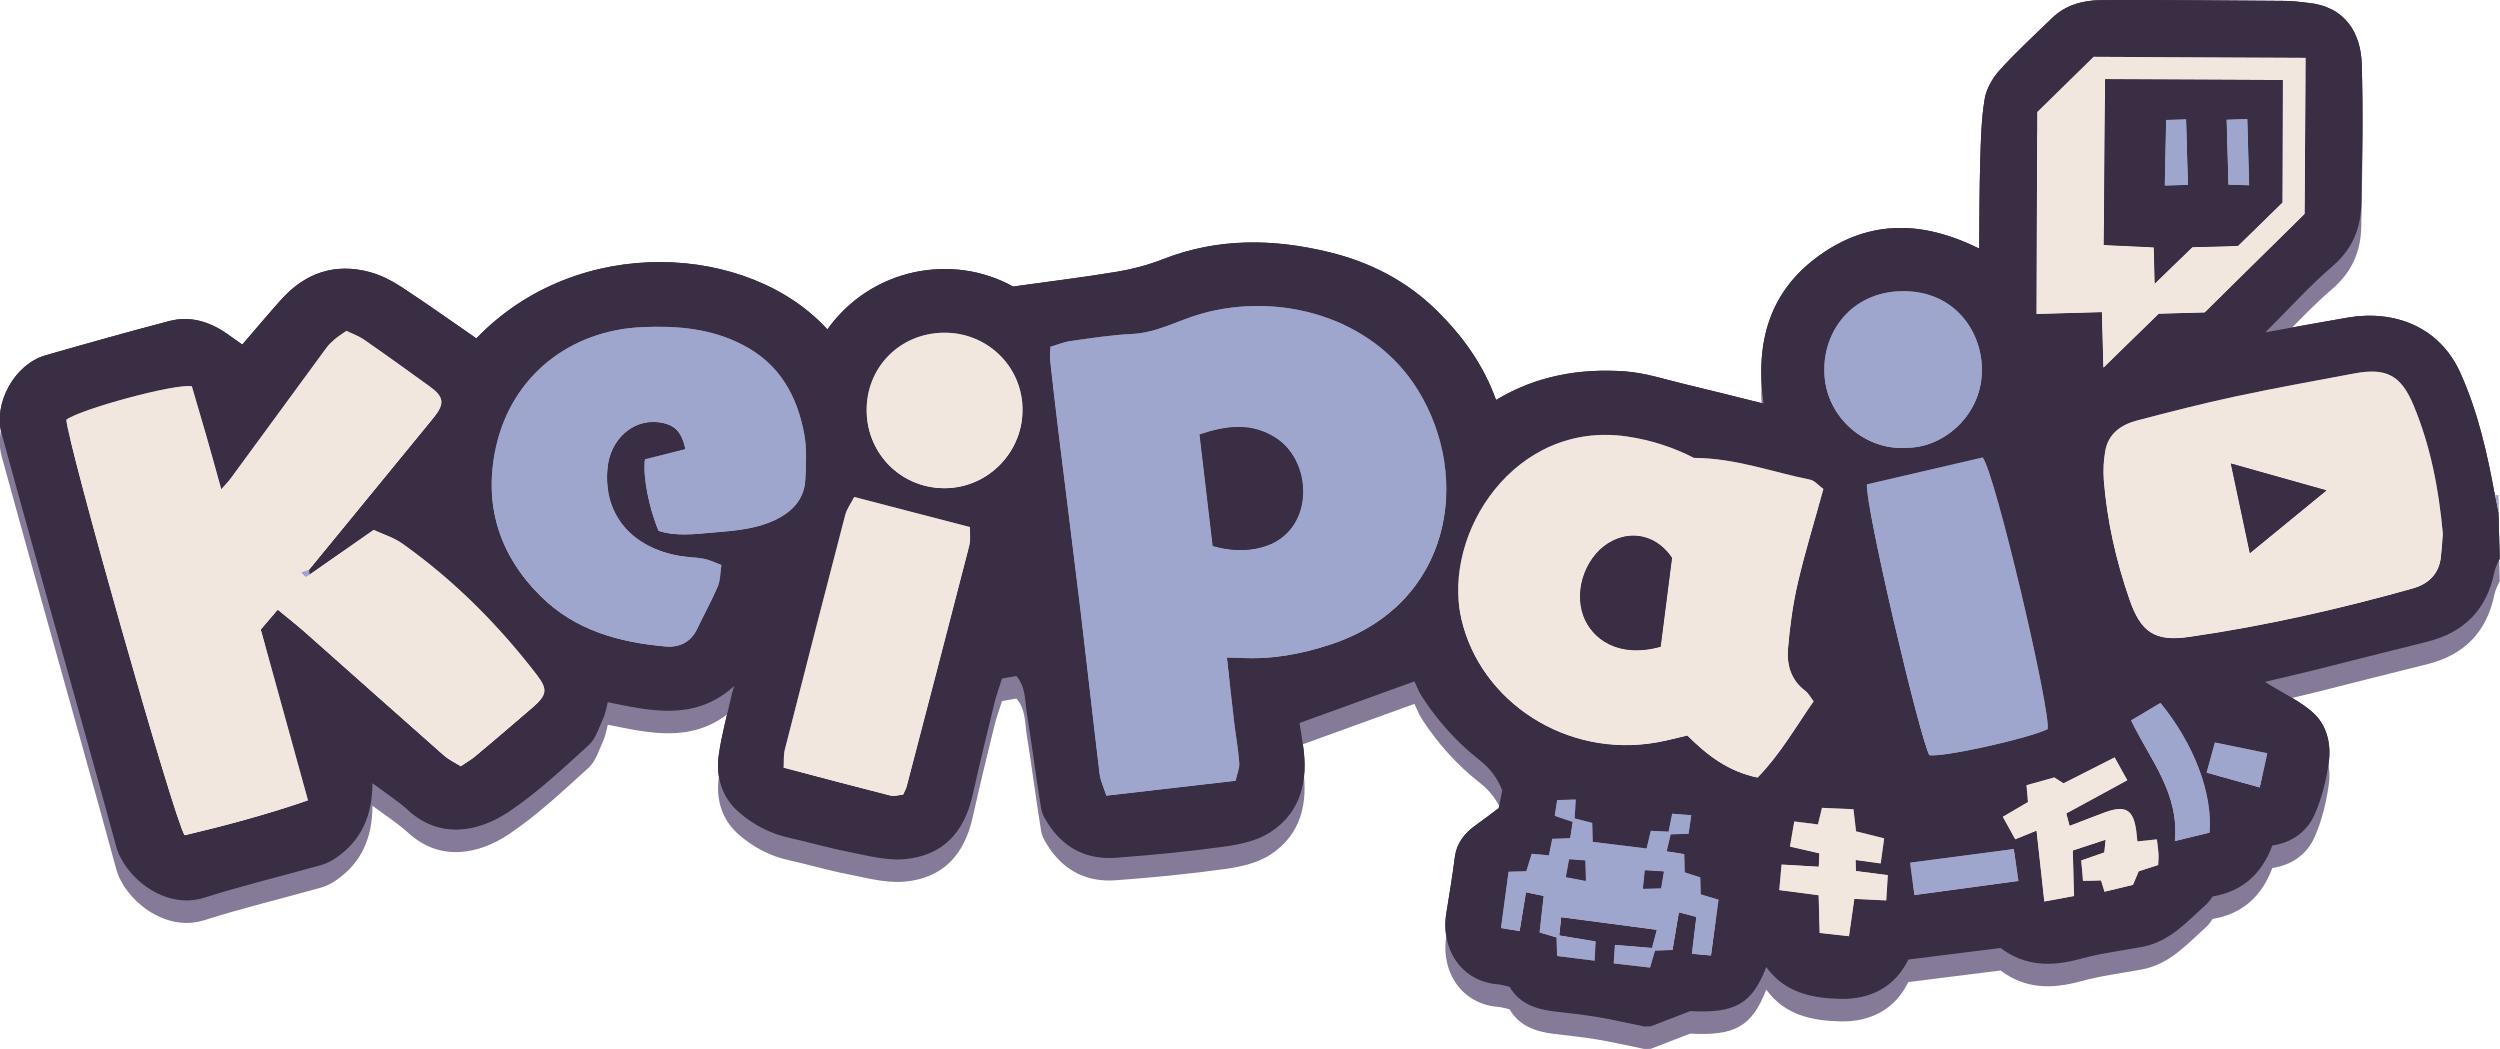 <?xml version="1.0" encoding="UTF-8"?><svg xmlns="http://www.w3.org/2000/svg" viewBox="0 0 408.76 171.5"><defs><style>.c{fill:#392e44;}.d{fill:#eb96b7;}.e{fill:#9ea6ce;}.f{fill:#f2e7df;}.g{fill:#867a99;}</style></defs><g id="a"><path class="c" d="M268.78,167.82c-2.57-.53-5.13-1.12-7.71-1.55-2.36-.4-4.74-.62-7.12-.92-2.96-.37-5.59-1.34-7.13-4.01-.74-.16-1.29-.34-1.86-.39-5.92-.44-9.43-5.64-8.48-11.63,.48-3.03,1-6.05,1.38-9.09,.3-2.38,1.6-4.02,3.48-5.34,1.25-.88,2.45-1.82,3.7-2.75,.19-.95,.38-1.88,.58-2.9-.75-1.93-1.9-3.55-3.66-4.92-3.72-2.92-6.87-6.42-9.45-10.4-.56-.87-.93-1.87-1.25-2.51-6.14,2.22-12.29,4.45-18.78,6.8,.14,.9,.36,2.28,.57,3.67,.84,5.71-.26,10.87-5.33,14.18-2.07,1.35-4.79,1.98-7.3,2.33-5.98,.83-12,1.42-18.02,1.86-4.4,.32-8.09-1.34-10.67-5.03-.64-.92-1.32-1.96-1.5-3.03-.86-5.19-1.49-10.42-2.34-15.61-.33-2.01-.15-4.23-1.7-6.05l-2.35,.41c-.42,1.33-.89,2.59-1.21,3.88-1.23,5.02-2.46,10.04-3.58,15.09-1.38,6.26-4.94,10.03-11.22,10.57-3.05,.26-6.24-.65-9.33-1.25-3.2-.62-6.33-1.56-9.51-2.26-3.09-.68-5.8-2.12-8.14-4.14-2.82-2.43-3.82-5.78-3.33-9.35,.47-3.39,1.42-6.72,2.16-10.08,.08-.27,.16-.54,.36-1.23l-.89,.76c-6.11,4.82-12.84,3.31-19.77,1.88-.23,.83-.35,1.77-.73,2.6-.71,1.54-1.23,3.37-2.42,4.45-4.19,3.8-8.36,7.73-13.03,10.86-4.95,3.32-11.26,4.52-16.43-.21-1.75-1.6-3.79-2.89-5.87-4.45-.01,5.17-1.74,9.25-5.85,12.13-.77,.54-1.65,1-2.55,1.25-6.37,1.8-12.82,3.34-19.12,5.34-6.5,2.06-13.04-3.46-14.37-8.34-3.99-14.7-8.16-29.35-12.24-44.02-2.18-7.84-4.37-15.69-6.51-23.54-1.36-5.01,2.15-11.33,7.16-12.77,6.73-1.94,13.47-3.83,20.24-5.61,3.46-.91,6.63,.09,9.51,2.11,.79,.55,1.57,1.11,2.45,1.73,2.09-2.43,4.17-4.91,6.33-7.32,3.93-4.39,8.79-6.08,14.52-4.53,1.8,.48,3.56,1.39,5.13,2.41,4.16,2.72,8.2,5.61,12.29,8.43,16.6-17.28,44.6-15.51,57.39-1.47,7.2-10.08,20.5-12.49,30.36-7.01,6.09-.85,11.6-1.52,17.06-2.43,2.52-.42,5.04-1.1,7.42-2.03,9.01-3.52,18.1-3.4,27.35-1.12,6.68,1.65,12.58,4.71,17.45,9.51,4.18,4.12,7.62,8.83,9.69,14.62,6.56-3.96,13.67-5.19,21.02-4.68,3.39,.23,6.73,1.36,10.08,2.15,4.17,.99,8.31,2.05,12.63,3.12-1.36-9.97,.9-18.35,9.19-24.26,8.24-5.88,16.92-5.62,26.07-1.09,.05-4.93,.04-9.67,.18-14.4,.1-3.34,.17-6.71,.71-10,.27-1.67,1.27-3.44,2.42-4.72,2.7-2.99,5.68-5.72,8.58-8.54,2.27-2.21,5.18-2.95,8.17-2.96,10-.05,20.01,.06,30.02,.13,1.24,0,2.48,.19,3.72,.32,6.05,.6,8.6,4.93,8.75,9.98,.24,7.68,.08,15.37-.08,23.05-.09,3.95-1.52,7.3-4.71,10.04-3.76,3.23-7.1,6.95-10.96,10.8,4.8-.86,9.11-1.67,13.44-2.41,7.62-1.3,14.99,1.46,18.4,8.96,2.91,6.42,4.43,13.23,5.69,20.11,.19,.94,.39,1.87,.58,2.81l.21,7.49c-.3,.73-.72,1.44-.87,2.2-1.25,6.18-4.96,9.94-11.06,11.44-6.14,1.51-12.27,3.09-18.41,4.63-2.46,.61-4.93,1.17-8.06,1.92,3.06,1.91,5.73,3.13,7.82,4.99,2.31,2.05,3.03,5.15,2.62,8.14-.4,2.9-1.12,5.86-2.3,8.54-1.24,2.8-3.69,4.61-6.92,5.08-1.72,4.62-4.91,7.52-9.76,8.33-.35,.46-.59,.89-.94,1.2-3.18,2.85-6.04,6.18-10.54,7.04-3.37,.64-6.8,1.04-10.09,1.95-4.68,1.3-9.05,1.29-13.11-1.76-4.97,.62-9.9,1.24-15.08,1.89-2.17,4.47-6.2,6.54-11.1,6.43-4.56-.1-9.08-.97-12.13-5.2-2.34,6.08-5.17,7.59-12.44,7.2-2.42,.93-4.44,1.71-6.45,2.49l-1.15,.03ZM50.52,93.19c6.81-8.31,13.63-16.62,20.43-24.95,1.79-2.19,1.63-3.36-.61-4.99-3.58-2.59-7.16-5.17-10.79-7.69-.9-.63-1.98-1-2.91-1.46-.81,.57-1.38,.92-1.88,1.35-.51,.43-1.01,.9-1.4,1.44-5.22,7.11-10.43,14.24-15.65,21.35-.4,.54-.88,1.02-1.53,1.76-.9-3.22-1.66-6-2.45-8.76-.79-2.74-1.6-5.48-2.36-8.07-2.67-.51-18.23,3.74-20.52,5.46-.02,3.01,17.69,65.75,19.34,67.95,6.58-1.56,13.26-3.33,20.17-5.71-2.65-9.6-5.2-18.79-7.72-27.93l2.77-3.24c1.6,1.32,3.1,2.49,4.52,3.75,7.55,6.68,15.06,13.39,22.62,20.06,.82,.72,1.85,1.2,2.78,1.79,.98-.67,1.73-1.1,2.39-1.64,3.16-2.65,6.3-5.33,9.42-8.02,2.3-1.98,2.46-2.92,.63-5.3-6.29-8.18-13.52-15.44-21.94-21.43-1.43-1.02-3.21-1.55-4.74-2.27-3.73,2.61-7.11,4.97-10.49,7.33l-.07-.77Zm151.51,34.47c.26-1.16,.67-2.06,.61-2.92-.18-2.29-.59-4.56-.86-6.85-.4-3.39-.76-6.78-1.16-10.38,.94,.02,1.49,0,2.04,.04,5.15,.33,10.1-.58,14.98-2.2,19.72-6.53,23.07-27.2,14.23-41.54-7.5-12.18-22.88-16.11-35.51-12.5-3.75,1.07-7.2,3.1-11.26,3.29-3.35,.15-6.69,.68-10.01,1.15-1.15,.16-2.26,.63-3.33,.94-.03,1.05-.12,1.63-.05,2.18,.44,3.9,.89,7.81,1.36,11.71,1.2,9.8,2.45,19.59,3.63,29.39,1.06,8.85,2.03,17.71,3.1,26.56,.14,1.14,.68,2.23,1.1,3.56,7.19-.83,13.94-1.61,21.15-2.44Zm96.1-47.71c-.82-.6-1.43-1.39-2.17-1.53-6.15-1.22-12.12-3.52-19.01-3.56-3.13-1.62-6.88-2.91-10.95-3.5-18.33-2.68-30.24,15.86-27.08,29.78,3.09,13.61,17.22,22.89,32.03,20.23,1.68-.3,3.33-.75,4.93-1.12,3.25,3.27,6.71,5.9,11.48,6.88,3.66-3.73,6.19-8.21,9.17-12.47-.53-.69-.84-1.32-1.34-1.7-2.34-1.74-3.07-4.24-2.85-6.88,.3-3.61,.79-7.25,1.61-10.78,1.16-5.03,2.69-9.98,4.18-15.36Zm-190.47,6.84c2.93,.95,5.91,.54,8.84,.29,3.72-.32,7.48-.56,10.87-2.39,2.54-1.37,4.19-3.41,4.31-6.34,.1-2.46,.27-4.99-.18-7.38-1.16-6.27-4.02-11.46-10.02-14.57-5.23-2.72-10.73-3.16-16.47-2.92-11.86,.52-21.37,8.03-23.92,19.6-2.07,9.39,.47,17.64,7.34,24.43,5.62,5.56,12.78,7.52,20.37,8.19,2.22,.2,4.14-.65,5.19-2.87,1.11-2.33,2.36-4.6,3.38-6.97,.42-.99,.37-2.17,.58-3.49-1.14-.42-1.97-.85-2.86-1.02-1.31-.25-2.68-.24-4-.47-7.49-1.3-12.52-6.49-11.75-14.39,.45-4.65,4.13-7.94,8.23-7.46,2.64,.3,3.86,1.42,4.49,4.41-2.22,.56-4.47,1.12-6.61,1.66-.39,2.58,.62,7.92,2.22,11.68Zm291.76,.52c-.68-7.48-2.04-14.43-4.79-21.03-2.06-4.96-4.48-6.2-9.74-5.21-6.51,1.23-13.03,2.4-19.5,3.78-5.34,1.14-10.64,2.51-15.93,3.89-2.65,.69-4.78,2.15-5.26,5.08-.25,1.5-.35,3.07-.23,4.59,.53,6.72,2,13.25,4.21,19.62,1.86,5.36,4.15,6.92,9.75,6.11,12.36-1.79,24.53-4.55,36.55-7.92,2.57-.72,4.36-2.4,4.63-5.27,.12-1.33,.23-2.67,.32-3.64Zm-94.18-8.11c-.26,3.64,8.51,40.97,10.2,44.27,2.18,.38,15.87-2.64,19.35-4.26,.56-2.85-8.55-41.75-10.62-44.42-6.17,1.43-12.55,2.92-18.93,4.4Zm-177.12,46.32c6.15,1.62,11.79,3.13,17.45,4.56,.66,.17,1.44-.1,2.09-.16,.26-.59,.46-.93,.56-1.28,3.43-13.15,6.87-26.31,10.26-39.47,.22-.87,.07-1.83,.1-2.99-6.32-1.64-12.42-3.23-18.93-4.92-.52,1.02-1.2,1.93-1.47,2.95-3.34,12.78-6.62,25.58-9.88,38.39-.22,.86-.13,1.8-.19,2.93ZM333.1,18.32c-.04,10.93-.08,21.73-.12,33.01l10.69-.3,.25,9.08c3.19-3.11,6.12-5.97,9.04-8.82l7.51-.21c5.45-5.38,10.85-10.7,16.34-16.11,.06-8.41,.11-16.82,.17-25.51-11.76-.06-23.27-.11-34.66-.17-3.12,3.05-6.06,5.94-9.22,9.03Zm-21.5,54.89c6.18,.11,12.66-5.44,12.45-13.1-.17-6.21-4.7-12.76-13.34-12.5-7.98,.24-12.7,6.56-12.43,13.41,.3,7.47,6.94,12.65,13.32,12.19Zm-169.9-5.88c.16,7.14,5.93,12.66,13.04,12.49,7.03-.17,12.63-6.09,12.45-13.15-.18-6.95-5.92-12.39-12.96-12.27-7.22,.12-12.69,5.77-12.53,12.94Zm118.62,67.22l-2.85-.73,.18-3.08-3.03,.08c-.14,.91-.27,1.73-.4,2.58l2.94,.99c-.15,.95-.28,1.76-.42,2.69l-2.93,.08c-.19,.97-.36,1.79-.54,2.7l-2.81-.26c-.33,1.05-.6,1.92-.89,2.86l-2.9,.08c-.41,3.07-.82,6.05-1.24,9.21,1.14,.19,2.05,.33,3.05,.5,.36-2.2,.68-4.15,1.04-6.34,1.05,.21,1.94,.39,2.89,.59-.24,2.12-.46,4.06-.67,5.97l2.78,.82,.08,3.03c2.05,.25,3.99,.49,6.14,.76l.15-3.15-5.93-.98c.11-.98,.19-1.8,.32-2.97,5.24,.69,10.29,1.36,15.63,2.06l-.78,2.96c-2.16-.18-4.03-.33-6.07-.5-.08,1.14-.13,1.95-.2,3.03,2.1,.24,4.03,.46,5.94,.68,.34-1.16,.57-1.94,.81-2.79l2.87-.08c.35-2.09,.68-4.03,1.04-6.16,1.17,.31,2.05,.54,2.85,.75-.26,2.12-.49,3.99-.73,6.03l3.13,.28,1.23-9.13c-1.15-.34-2.02-.6-2.91-.87l-.08-2.77-2.54-.83-.08-2.98-2.87-.46c.24-1.02,.44-1.88,.65-2.78l2.93-.08c.14-.98,.28-1.89,.44-3.04-1.17-.09-2.09-.17-3.11-.25-.22,1.09-.41,1.99-.6,2.94-1.06-.05-1.98-.09-2.9-.14l-.69,2.89c-2.98-.37-5.87-.72-8.81-1.08l-.09-3.1Zm78.6,4.52c1.95-.64,3.51-1.15,5.35-1.76-.11,1.09-.16,1.62-.21,2.07-1.34,.47-2.49,.87-3.77,1.31,.1,1.21,.19,2.21,.29,3.35l2.95-.08c.2,.66,.36,1.17,.56,1.85,1.67-.4,3.23-.78,4.66-1.12,.39-.93,.68-1.62,.94-2.22,1.13-.37,2.11-.69,3.18-1.03,.03-.66,.09-1.22,.06-1.77-.04-.75-.16-1.49-.27-2.42l-3.19,.33c-.05-.54-.09-1.01-.15-1.48-.45-3.71-1.73-4.53-5.16-3.27-1.87,.68-3.71,1.42-5.77,2.21l-.54-2.03c3.38-1.84,6.62-3.6,9.98-5.43-.78-1.4-1.37-2.46-2.08-3.74-2.88,1.46-5.6,2.84-8.36,4.24-.53-.34-1.05-.68-1.5-.96-1.61,.45-3.07,.86-4.55,1.27,.09,1.09,.17,1.91,.24,2.75-1.4,.82-2.69,1.58-4.12,2.42,.78,1.4,1.41,2.53,2.04,3.68,1.18-.48,2.1-.86,3.48-1.42,.45,4.08,.86,7.81,1.27,11.59,1.7-.31,3.18-.59,4.87-.9l-.21-7.43Zm-30.25,4c-2-.25-3.6-.46-5.22-.67l-.05-1.8c1.35,.18,2.55,.35,4.1,.56,.2-1.47,.39-2.79,.57-4.1-1.8-.45-3.25-.81-4.6-1.15-.16-1.37-.29-2.47-.42-3.61l-5.15-.23c-.26,1.05-.45,1.85-.66,2.71l-3.87-.48c-.26,1.5-.47,2.76-.71,4.11,1.79,.41,3.25,.75,4.81,1.1-.04,.78-.07,1.4-.1,2.19-2.14-.13-4.09-.24-6.08-.36l-.37,4.18c2.27,.3,4.4,.58,6.43,.84l.17,6.17c1.63,.18,3.12,.34,4.8,.53,.31-2.18,.59-4.11,.87-6.1,1.77,.09,3.37,.16,5.22,.25,.09-1.47,.16-2.67,.26-4.16Zm52.61-6.93c.52-6.48-2.6-14.6-8.04-21.21-1.53,.91-3.1,1.85-4.81,2.86,3.11,6.43,7.89,11.85,7.17,19.73,2.24-.55,3.94-.96,5.67-1.38Zm-48.26,10.21c5.82-.79,11.29-1.53,17.01-2.31-.27-1.84-.49-3.39-.76-5.22-5.82,.77-11.27,1.48-16.95,2.23,.26,1.99,.47,3.54,.7,5.29Zm47.77-20.02c3.06,.86,5.66,1.58,8.7,2.43,.45-2.04,.82-3.71,1.24-5.6-3.06-.63-5.71-1.17-8.57-1.76-.47,1.7-.86,3.12-1.36,4.93Z"/><path class="e" d="M408.55,83.8c-.19-.94-.39-1.87-.58-2.81,.17,0,.34-.03,.5-.07l.08,2.88Z"/><path class="e" d="M202.03,127.66c-7.2,.83-13.95,1.61-21.15,2.44-.42-1.33-.96-2.42-1.1-3.56-1.07-8.85-2.04-17.71-3.1-26.56-1.18-9.8-2.43-19.59-3.63-29.39-.48-3.9-.93-7.8-1.36-11.71-.06-.56,.02-1.13,.05-2.18,1.07-.31,2.18-.78,3.33-.94,3.33-.47,6.66-.99,10.01-1.15,4.06-.19,7.5-2.22,11.26-3.29,12.64-3.61,28.01,.32,35.51,12.5,8.83,14.34,5.49,35.01-14.23,41.54-4.87,1.61-9.83,2.53-14.98,2.2-.55-.04-1.11-.02-2.04-.04,.4,3.6,.76,6.99,1.16,10.38,.27,2.28,.69,4.56,.86,6.85,.07,.86-.35,1.77-.61,2.92Zm-3.74-38.38c3.75,1.11,7.38,.8,9.97-.53,6.62-3.38,6.07-13.44,.35-17.12-3.94-2.54-7.99-2.07-12.47-.57,.72,6.11,1.43,12.15,2.15,18.23Z"/><path class="f" d="M50.6,93.96c3.38-2.36,6.75-4.72,10.49-7.33,1.53,.72,3.31,1.25,4.74,2.27,8.43,6,15.65,13.25,21.94,21.43,1.83,2.38,1.66,3.32-.63,5.3-3.12,2.7-6.27,5.37-9.42,8.02-.65,.55-1.41,.98-2.39,1.64-.93-.59-1.96-1.06-2.78-1.79-7.56-6.66-15.07-13.38-22.62-20.06-1.42-1.26-2.92-2.43-4.52-3.75l-2.77,3.24c2.53,9.14,5.07,18.34,7.72,27.93-6.91,2.38-13.59,4.15-20.17,5.71-1.65-2.2-19.37-64.94-19.34-67.95,2.29-1.72,17.85-5.97,20.52-5.46,.76,2.59,1.57,5.32,2.36,8.07,.79,2.76,1.55,5.53,2.45,8.76,.65-.74,1.13-1.22,1.53-1.76,5.22-7.12,10.42-14.24,15.65-21.35,.39-.53,.89-1,1.4-1.44,.5-.43,1.08-.78,1.88-1.35,.93,.46,2.01,.83,2.91,1.46,3.63,2.52,7.21,5.1,10.79,7.69,2.25,1.62,2.4,2.8,.61,4.99-6.8,8.32-13.62,16.63-20.43,24.95l-1.28,.41,.72,.72,.63-.36Z"/><path class="f" d="M298.14,79.95c-1.48,5.38-3.01,10.32-4.18,15.36-.82,3.53-1.31,7.16-1.61,10.78-.22,2.64,.51,5.14,2.85,6.88,.5,.37,.81,1.01,1.34,1.7-2.98,4.26-5.51,8.74-9.17,12.47-4.77-.99-8.22-3.62-11.48-6.88-1.6,.37-3.25,.82-4.93,1.12-14.8,2.66-28.93-6.62-32.03-20.23-3.16-13.92,8.74-32.46,27.08-29.78,4.07,.59,7.82,1.88,10.95,3.5,6.89,.04,12.85,2.34,19.01,3.56,.74,.15,1.36,.94,2.17,1.53Zm-24.75,11.27c-2.28-3.43-6.13-4.57-9.69-2.82-4.22,2.08-6.47,7.85-4.79,12.34,1.36,3.64,5.57,6.95,12.62,5,.6-4.72,1.21-9.46,1.86-14.52Z"/><path class="e" d="M107.67,86.79c-1.59-3.76-2.61-9.09-2.22-11.68,2.15-.54,4.39-1.1,6.61-1.66-.62-2.99-1.85-4.11-4.49-4.41-4.11-.47-7.78,2.81-8.23,7.46-.77,7.9,4.26,13.08,11.75,14.39,1.32,.23,2.68,.22,4,.47,.89,.17,1.72,.6,2.86,1.02-.2,1.32-.15,2.51-.58,3.49-1.01,2.37-2.27,4.64-3.38,6.97-1.05,2.22-2.97,3.07-5.19,2.87-7.59-.68-14.75-2.63-20.37-8.19-6.87-6.8-9.41-15.04-7.34-24.43,2.56-11.57,12.06-19.09,23.92-19.6,5.74-.25,11.24,.2,16.47,2.92,6,3.11,8.85,8.3,10.02,14.57,.44,2.39,.28,4.92,.18,7.38-.12,2.93-1.77,4.97-4.31,6.34-3.4,1.83-7.16,2.08-10.87,2.39-2.93,.25-5.91,.66-8.84-.29Z"/><path class="f" d="M399.43,87.31c-.08,.97-.2,2.3-.32,3.64-.26,2.87-2.05,4.55-4.63,5.27-12.02,3.38-24.18,6.14-36.55,7.92-5.6,.81-7.9-.75-9.75-6.11-2.21-6.37-3.68-12.9-4.21-19.62-.12-1.52-.02-3.08,.23-4.59,.48-2.93,2.62-4.39,5.26-5.08,5.29-1.38,10.59-2.75,15.93-3.89,6.47-1.39,12.99-2.56,19.5-3.78,5.26-.99,7.68,.25,9.74,5.21,2.75,6.61,4.11,13.55,4.79,21.03Zm-31.57,3.13c4.23-3.46,8.21-6.72,12.53-10.26-5.34-1.5-10.22-2.88-15.64-4.4,1.1,5.19,2.06,9.73,3.11,14.66Z"/><path class="e" d="M305.25,79.21c6.39-1.49,12.77-2.97,18.93-4.4,2.07,2.66,11.18,41.57,10.62,44.42-3.48,1.62-17.18,4.63-19.35,4.26-1.69-3.3-10.46-40.63-10.2-44.27Z"/><path class="f" d="M128.13,125.53c.07-1.13-.03-2.07,.19-2.93,3.26-12.8,6.55-25.6,9.88-38.39,.27-1.02,.95-1.93,1.47-2.95,6.51,1.69,12.61,3.28,18.93,4.92-.03,1.16,.12,2.12-.1,2.99-3.39,13.17-6.82,26.32-10.26,39.47-.09,.36-.3,.69-.56,1.28-.66,.06-1.43,.33-2.09,.16-5.66-1.43-11.31-2.94-17.45-4.56Z"/><path class="f" d="M333.1,18.32c3.16-3.09,6.1-5.98,9.22-9.03,11.39,.05,22.9,.11,34.66,.17-.06,8.69-.11,17.1-.17,25.51-5.49,5.42-10.89,10.74-16.34,16.11l-7.51,.21c-2.92,2.85-5.85,5.71-9.04,8.82l-.25-9.08-10.69,.3c.04-11.28,.08-22.08,.12-33.01Zm11.09-5.37c-.08,9.1-.15,17.98-.22,27.1,2.8,.13,5.43,.26,8.18,.39l.16,5.91c2.28-2.21,4.27-4.13,6.13-5.94l7.46-.21c2.37-2.31,4.76-4.65,7.26-7.09,.02-6.58,.04-13.18,.07-20.02-9.82-.05-19.3-.1-29.04-.14Z"/><path class="e" d="M311.61,73.22c-6.38,.46-13.02-4.72-13.32-12.19-.28-6.85,4.45-13.17,12.43-13.41,8.64-.26,13.17,6.29,13.34,12.5,.21,7.66-6.27,13.21-12.45,13.1Z"/><path class="f" d="M141.7,67.34c-.16-7.16,5.32-12.82,12.53-12.94,7.04-.12,12.78,5.32,12.96,12.27,.18,7.06-5.42,12.97-12.45,13.15-7.11,.18-12.88-5.35-13.04-12.49Z"/><path class="d" d="M260.32,134.55l.09,3.1c2.94,.36,5.83,.72,8.81,1.08l.69-2.89c.91,.04,1.83,.09,2.9,.14,.19-.95,.38-1.85,.6-2.94,1.02,.08,1.94,.16,3.11,.25-.17,1.15-.3,2.06-.44,3.04l-2.93,.08c-.21,.89-.41,1.76-.65,2.78l2.87,.46,.08,2.98,2.54,.83,.08,2.77c.89,.27,1.76,.53,2.91,.87l-1.23,9.13-3.13-.28c.25-2.04,.48-3.91,.73-6.03-.81-.21-1.68-.44-2.85-.75-.36,2.14-.69,4.07-1.04,6.16l-2.87,.08c-.25,.84-.48,1.63-.81,2.79-1.91-.22-3.84-.44-5.94-.68,.07-1.08,.13-1.89,.2-3.03,2.04,.17,3.91,.32,6.07,.5l.78-2.96c-5.34-.7-10.39-1.37-15.63-2.06-.13,1.16-.21,1.99-.32,2.97l5.93,.98-.15,3.15c-2.16-.27-4.09-.5-6.14-.76l-.08-3.03-2.78-.82c.21-1.91,.43-3.85,.67-5.97-.95-.19-1.84-.37-2.89-.59-.36,2.19-.68,4.15-1.04,6.34-1-.16-1.9-.31-3.05-.5,.43-3.15,.83-6.13,1.24-9.21l2.9-.08c.29-.94,.56-1.82,.89-2.86l2.81,.26c.18-.91,.35-1.73,.54-2.7l2.93-.08c.15-.93,.27-1.74,.42-2.69l-2.94-.99c.13-.86,.26-1.67,.4-2.58l3.03-.08-.18,3.08,2.85,.73Zm-1.03,9.47l-.09-3.31c-.93-.07-1.74-.13-2.62-.19l-.53,2.9,3.24,.61Zm9.35,1.28l2.94-.08,.45-2.73-3.08-.19-.31,3Z"/><path class="d" d="M338.91,139.07l.21,7.43c-1.7,.31-3.18,.59-4.87,.9-.41-3.78-.82-7.5-1.27-11.59-1.38,.56-2.3,.94-3.48,1.42-.64-1.15-1.27-2.28-2.04-3.68,1.43-.84,2.72-1.6,4.12-2.42-.07-.84-.14-1.66-.24-2.75,1.48-.41,2.94-.82,4.55-1.27,.45,.29,.98,.63,1.5,.96,2.76-1.4,5.48-2.78,8.36-4.24,.71,1.28,1.31,2.34,2.08,3.74-3.36,1.83-6.6,3.59-9.98,5.43l.54,2.03c2.06-.79,3.91-1.53,5.77-2.21,3.44-1.26,4.72-.44,5.16,3.27,.06,.47,.09,.94,.15,1.48l3.19-.33c.11,.93,.22,1.67,.27,2.42,.03,.56-.03,1.12-.06,1.77-1.07,.35-2.05,.66-3.18,1.03-.26,.61-.55,1.3-.94,2.22-1.43,.34-2.99,.72-4.66,1.12-.21-.68-.36-1.19-.56-1.85l-2.95,.08c-.1-1.14-.18-2.14-.29-3.35,1.28-.45,2.42-.84,3.77-1.31,.04-.44,.1-.97,.21-2.07-1.85,.61-3.41,1.12-5.35,1.76Z"/><path class="d" d="M308.67,143.07c-.09,1.49-.17,2.69-.26,4.16-1.86-.09-3.45-.17-5.22-.25-.28,1.99-.56,3.92-.87,6.1-1.69-.19-3.17-.35-4.8-.53l-.17-6.17c-2.03-.27-4.16-.55-6.43-.84l.37-4.18c1.99,.12,3.94,.23,6.08,.36,.04-.79,.07-1.41,.1-2.19-1.55-.36-3.01-.69-4.81-1.1,.23-1.35,.45-2.61,.71-4.11l3.87,.48c.21-.86,.41-1.66,.66-2.71l5.15,.23c.13,1.14,.26,2.24,.42,3.61,1.35,.34,2.79,.7,4.6,1.15-.18,1.31-.37,2.63-.57,4.1-1.55-.21-2.75-.38-4.1-.56l.05,1.8c1.62,.21,3.23,.41,5.22,.67Z"/><path class="d" d="M361.27,136.14c-1.73,.42-3.43,.83-5.67,1.38,.72-7.88-4.07-13.3-7.17-19.73,1.7-1.01,3.28-1.95,4.81-2.86,5.44,6.61,8.56,14.73,8.04,21.21Z"/><path class="d" d="M313.01,146.34c-.23-1.75-.44-3.3-.7-5.29,5.69-.75,11.13-1.46,16.95-2.23,.27,1.83,.49,3.37,.76,5.22-5.73,.78-11.19,1.52-17.01,2.31Z"/><path class="d" d="M360.78,126.33c.5-1.81,.89-3.23,1.36-4.93,2.86,.59,5.51,1.13,8.57,1.76-.42,1.89-.79,3.56-1.24,5.6-3.03-.85-5.64-1.58-8.7-2.43Z"/><path class="e" d="M50.6,93.96l-.63,.36-.72-.72,1.28-.41,.07,.77Z"/><path class="c" d="M198.29,89.27c-.72-6.07-1.43-12.12-2.15-18.23,4.49-1.5,8.53-1.97,12.47,.57,5.72,3.68,6.27,13.74-.35,17.12-2.59,1.32-6.22,1.64-9.97,.53Z"/><path class="c" d="M273.38,91.22c-.65,5.06-1.26,9.8-1.86,14.52-7.05,1.95-11.26-1.36-12.62-5-1.68-4.49,.57-10.26,4.79-12.34,3.55-1.75,7.41-.61,9.69,2.82Z"/><path class="c" d="M367.86,90.44c-1.05-4.93-2.01-9.47-3.11-14.66,5.42,1.53,10.3,2.9,15.64,4.4-4.33,3.54-8.3,6.79-12.53,10.26Z"/><path class="c" d="M344.2,12.95c9.74,.05,19.22,.1,29.04,.14-.02,6.84-.04,13.44-.07,20.02-2.5,2.44-4.9,4.78-7.26,7.09l-7.46,.21c-1.87,1.81-3.85,3.73-6.13,5.94l-.16-5.91c-2.75-.13-5.38-.26-8.18-.39,.08-9.12,.15-17.99,.22-27.1Zm13.54,17.28l-.3-10.7-3.27,.09c-.07,3.62-.14,7.1-.22,10.72l3.79-.1Zm10,.07l-.3-10.82-3.38,.09,.29,10.61,3.38,.11Z"/><path class="c" d="M259.28,144.02l-3.24-.61,.53-2.9c.88,.06,1.69,.13,2.62,.19l.09,3.31Z"/><path class="c" d="M268.64,145.31l.31-3,3.08,.19-.45,2.73-2.94,.08Z"/><path class="e" d="M357.74,30.23l-3.79,.1c.07-3.61,.14-7.09,.22-10.72l3.27-.09,.3,10.7Z"/><path class="e" d="M367.74,30.3l-3.38-.11-.29-10.61,3.38-.09,.3,10.82Z"/></g><g id="b"><path class="g" d="M268.78,171.5c-2.57-.53-5.13-1.12-7.71-1.55-2.36-.4-4.74-.62-7.12-.92-2.96-.37-5.59-1.34-7.13-4.01-.74-.16-1.29-.34-1.86-.39-5.92-.44-9.43-5.64-8.48-11.63,.48-3.03,1-6.05,1.38-9.09,.3-2.38,1.6-4.02,3.48-5.34,1.25-.88,2.45-1.82,3.7-2.75,.19-.95,.38-1.88,.58-2.9-.75-1.93-1.9-3.55-3.66-4.92-3.72-2.92-6.87-6.42-9.45-10.4-.56-.87-.93-1.87-1.25-2.51-6.14,2.22-12.29,4.45-18.78,6.8,.14,.9,.36,2.28,.57,3.67,.84,5.71-.26,10.87-5.33,14.18-2.07,1.35-4.79,1.98-7.3,2.33-5.98,.83-12,1.42-18.02,1.86-4.4,.32-8.09-1.34-10.67-5.03-.64-.92-1.32-1.96-1.5-3.03-.86-5.19-1.49-10.42-2.34-15.61-.33-2.01-.15-4.23-1.7-6.05l-2.35,.41c-.42,1.33-.89,2.59-1.21,3.88-1.23,5.02-2.46,10.04-3.58,15.09-1.38,6.26-4.94,10.03-11.22,10.57-3.05,.26-6.24-.65-9.33-1.25-3.2-.62-6.33-1.56-9.51-2.26-3.09-.68-5.8-2.12-8.14-4.14-2.82-2.43-3.82-5.78-3.33-9.35,.47-3.39,1.42-6.72,2.16-10.08,.08-.27,.16-.54,.36-1.23l-.89,.76c-6.11,4.82-12.84,3.31-19.77,1.88-.23,.83-.35,1.77-.73,2.6-.71,1.54-1.23,3.37-2.42,4.45-4.19,3.8-8.36,7.73-13.03,10.86-4.95,3.32-11.26,4.52-16.43-.21-1.75-1.6-3.79-2.89-5.87-4.45-.01,5.17-1.74,9.25-5.85,12.13-.77,.54-1.65,1-2.55,1.25-6.37,1.8-12.82,3.34-19.12,5.34-6.5,2.06-13.04-3.46-14.37-8.34-3.99-14.7-8.16-29.35-12.24-44.02-2.18-7.84-4.37-15.69-6.51-23.54-1.36-5.01,2.15-11.33,7.16-12.77,6.73-1.94,13.47-3.83,20.24-5.61,3.46-.91,6.63,.09,9.51,2.11,.79,.55,1.57,1.11,2.45,1.73,2.09-2.43,4.17-4.91,6.33-7.32,3.93-4.39,8.79-6.08,14.52-4.53,1.8,.48,3.56,1.39,5.13,2.41,4.16,2.72,8.2,5.61,12.29,8.43,16.6-17.28,44.6-15.51,57.39-1.47,7.2-10.08,20.5-12.49,30.36-7.01,6.09-.85,11.6-1.52,17.06-2.43,2.52-.42,5.04-1.1,7.42-2.03,9.01-3.52,18.1-3.4,27.35-1.12,6.68,1.65,12.58,4.71,17.45,9.51,4.18,4.12,7.62,8.83,9.69,14.62,6.56-3.96,13.67-5.19,21.02-4.68,3.39,.23,6.73,1.36,10.08,2.15,4.17,.99,8.31,2.05,12.63,3.12-1.36-9.97,.9-18.35,9.19-24.26,8.24-5.88,16.92-5.62,26.07-1.09,.05-4.93,.04-9.67,.18-14.4,.1-3.34,.17-6.71,.71-10,.27-1.67,1.27-3.44,2.42-4.72,2.7-2.99,5.68-5.72,8.58-8.54,2.27-2.21,5.18-2.95,8.17-2.96,10-.05,20.01,.06,30.02,.13,1.24,0,2.48,.19,3.72,.32,6.05,.6,8.6,4.93,8.75,9.98,.24,7.68,.08,15.37-.08,23.05-.09,3.95-1.52,7.3-4.71,10.04-3.76,3.23-7.1,6.95-10.96,10.8,4.8-.86,9.11-1.67,13.44-2.41,7.62-1.3,14.99,1.46,18.4,8.96,2.91,6.42,4.43,13.23,5.69,20.11,.19,.94,.39,1.87,.58,2.81l.21,7.49c-.3,.73-.72,1.44-.87,2.2-1.25,6.18-4.96,9.94-11.06,11.44-6.14,1.51-12.27,3.09-18.41,4.63-2.46,.61-4.93,1.17-8.06,1.92,3.06,1.91,5.73,3.13,7.82,4.99,2.31,2.05,3.03,5.15,2.62,8.14-.4,2.9-1.12,5.86-2.3,8.54-1.24,2.8-3.69,4.61-6.92,5.08-1.72,4.62-4.91,7.52-9.76,8.33-.35,.46-.59,.89-.94,1.2-3.18,2.85-6.04,6.18-10.54,7.04-3.37,.64-6.8,1.04-10.09,1.95-4.68,1.3-9.05,1.29-13.11-1.76-4.97,.62-9.9,1.24-15.08,1.89-2.17,4.47-6.2,6.54-11.1,6.43-4.56-.1-9.08-.97-12.13-5.2-2.34,6.08-5.17,7.59-12.44,7.2-2.42,.93-4.44,1.71-6.45,2.49l-1.15,.03ZM50.52,96.87c6.81-8.31,13.63-16.62,20.43-24.95,1.79-2.19,1.63-3.36-.61-4.99-3.58-2.59-7.16-5.17-10.79-7.69-.9-.63-1.98-1-2.91-1.46-.81,.57-1.38,.92-1.88,1.35-.51,.43-1.01,.9-1.4,1.44-5.22,7.11-10.43,14.24-15.65,21.35-.4,.54-.88,1.02-1.53,1.76-.9-3.22-1.66-6-2.45-8.76-.79-2.74-1.6-5.48-2.36-8.07-2.67-.51-18.23,3.74-20.52,5.46-.02,3.01,17.69,65.75,19.34,67.95,6.58-1.56,13.26-3.33,20.17-5.71-2.65-9.6-5.2-18.79-7.72-27.93l2.77-3.24c1.6,1.32,3.1,2.49,4.52,3.75,7.55,6.68,15.06,13.39,22.62,20.06,.82,.72,1.85,1.2,2.78,1.79,.98-.67,1.73-1.1,2.39-1.64,3.16-2.65,6.3-5.33,9.42-8.02,2.3-1.98,2.46-2.92,.63-5.3-6.29-8.18-13.52-15.44-21.94-21.43-1.43-1.02-3.21-1.55-4.74-2.27-3.73,2.61-7.11,4.97-10.49,7.33l-.07-.77Zm151.51,34.47c.26-1.16,.67-2.06,.61-2.92-.18-2.29-.59-4.56-.86-6.85-.4-3.39-.76-6.78-1.16-10.38,.94,.02,1.49,0,2.04,.04,5.15,.33,10.1-.58,14.98-2.2,19.72-6.53,23.07-27.2,14.23-41.54-7.5-12.18-22.88-16.11-35.51-12.5-3.75,1.07-7.2,3.1-11.26,3.29-3.35,.15-6.69,.68-10.01,1.15-1.15,.16-2.26,.63-3.33,.94-.03,1.05-.12,1.63-.05,2.18,.44,3.9,.89,7.81,1.36,11.71,1.2,9.8,2.45,19.59,3.63,29.39,1.06,8.85,2.03,17.71,3.1,26.56,.14,1.14,.68,2.23,1.1,3.56,7.19-.83,13.94-1.61,21.15-2.44Zm96.1-47.71c-.82-.6-1.43-1.39-2.17-1.53-6.15-1.22-12.12-3.52-19.01-3.56-3.13-1.62-6.88-2.91-10.95-3.5-18.33-2.68-30.24,15.86-27.08,29.78,3.09,13.61,17.22,22.89,32.03,20.23,1.68-.3,3.33-.75,4.93-1.12,3.25,3.27,6.71,5.9,11.48,6.88,3.66-3.73,6.19-8.21,9.17-12.47-.53-.69-.84-1.32-1.34-1.7-2.34-1.74-3.07-4.24-2.85-6.88,.3-3.61,.79-7.25,1.61-10.78,1.16-5.03,2.69-9.98,4.18-15.36Zm-190.47,6.84c2.93,.95,5.91,.54,8.84,.29,3.72-.32,7.48-.56,10.87-2.39,2.54-1.37,4.19-3.41,4.31-6.34,.1-2.46,.27-4.99-.18-7.38-1.16-6.27-4.02-11.46-10.02-14.57-5.23-2.72-10.73-3.16-16.47-2.92-11.86,.52-21.37,8.03-23.92,19.6-2.07,9.39,.47,17.64,7.34,24.43,5.62,5.56,12.78,7.52,20.37,8.19,2.22,.2,4.14-.65,5.19-2.87,1.11-2.33,2.36-4.6,3.38-6.97,.42-.99,.37-2.17,.58-3.49-1.14-.42-1.97-.85-2.86-1.02-1.31-.25-2.68-.24-4-.47-7.49-1.3-12.52-6.49-11.75-14.39,.45-4.65,4.13-7.94,8.23-7.46,2.64,.3,3.86,1.42,4.49,4.41-2.22,.56-4.47,1.12-6.61,1.66-.39,2.58,.62,7.92,2.22,11.68Zm291.76,.52c-.68-7.48-2.04-14.43-4.79-21.03-2.06-4.96-4.48-6.2-9.74-5.21-6.51,1.23-13.03,2.4-19.5,3.78-5.34,1.14-10.64,2.51-15.93,3.89-2.65,.69-4.78,2.15-5.26,5.08-.25,1.5-.35,3.07-.23,4.59,.53,6.72,2,13.25,4.21,19.62,1.86,5.36,4.15,6.92,9.75,6.11,12.36-1.79,24.53-4.55,36.55-7.92,2.57-.72,4.36-2.4,4.63-5.27,.12-1.33,.23-2.67,.32-3.64Zm-94.18-8.11c-.26,3.64,8.51,40.97,10.2,44.27,2.18,.38,15.87-2.64,19.35-4.26,.56-2.85-8.55-41.75-10.62-44.42-6.17,1.43-12.55,2.92-18.93,4.4Zm-177.12,46.32c6.15,1.62,11.79,3.13,17.45,4.56,.66,.17,1.44-.1,2.09-.16,.26-.59,.46-.93,.56-1.28,3.43-13.15,6.87-26.31,10.26-39.47,.22-.87,.07-1.83,.1-2.99-6.32-1.64-12.42-3.23-18.93-4.92-.52,1.02-1.2,1.93-1.47,2.95-3.34,12.78-6.62,25.58-9.88,38.39-.22,.86-.13,1.8-.19,2.93ZM333.1,22c-.04,10.93-.08,21.73-.12,33.01l10.69-.3,.25,9.08c3.19-3.11,6.12-5.97,9.04-8.82l7.51-.21c5.45-5.38,10.85-10.7,16.34-16.11,.06-8.41,.11-16.82,.17-25.51-11.76-.06-23.27-.11-34.66-.17-3.12,3.05-6.06,5.94-9.22,9.03Zm-21.5,54.89c6.18,.11,12.66-5.44,12.45-13.1-.17-6.21-4.7-12.76-13.34-12.5-7.98,.24-12.7,6.56-12.43,13.41,.3,7.47,6.94,12.65,13.32,12.19Zm-169.9-5.88c.16,7.14,5.93,12.66,13.04,12.49,7.03-.17,12.63-6.09,12.45-13.15-.18-6.95-5.92-12.39-12.96-12.27-7.22,.12-12.69,5.77-12.53,12.94Zm118.62,67.22l-2.85-.73,.18-3.08-3.03,.08c-.14,.91-.27,1.73-.4,2.58l2.94,.99c-.15,.95-.28,1.76-.42,2.69l-2.93,.08c-.19,.97-.36,1.79-.54,2.7l-2.81-.26c-.33,1.05-.6,1.92-.89,2.86l-2.9,.08c-.41,3.07-.82,6.05-1.24,9.21,1.14,.19,2.05,.33,3.05,.5,.36-2.2,.68-4.15,1.04-6.34,1.05,.21,1.94,.39,2.89,.59-.24,2.12-.46,4.06-.67,5.97l2.78,.82,.08,3.03c2.05,.25,3.99,.49,6.14,.76l.15-3.15-5.93-.98c.11-.98,.19-1.8,.32-2.97,5.24,.69,10.29,1.36,15.63,2.06l-.78,2.96c-2.16-.18-4.03-.33-6.07-.5-.08,1.14-.13,1.95-.2,3.03,2.1,.24,4.03,.46,5.94,.68,.34-1.16,.57-1.94,.81-2.79l2.87-.08c.35-2.09,.68-4.03,1.04-6.16,1.17,.31,2.05,.54,2.85,.75-.26,2.12-.49,3.99-.73,6.03l3.13,.28,1.23-9.13c-1.15-.34-2.02-.6-2.91-.87l-.08-2.77-2.54-.83-.08-2.98-2.87-.46c.24-1.02,.44-1.88,.65-2.78l2.93-.08c.14-.98,.28-1.89,.44-3.04-1.17-.09-2.09-.17-3.11-.25-.22,1.09-.41,1.99-.6,2.94-1.06-.05-1.98-.09-2.9-.14l-.69,2.89c-2.98-.37-5.87-.72-8.81-1.08l-.09-3.1Zm78.6,4.52c1.95-.64,3.51-1.15,5.35-1.76-.11,1.09-.16,1.62-.21,2.07-1.34,.47-2.49,.87-3.77,1.31,.1,1.21,.19,2.21,.29,3.35l2.95-.08c.2,.66,.36,1.17,.56,1.85,1.67-.4,3.23-.78,4.66-1.12,.39-.93,.68-1.62,.94-2.22,1.13-.37,2.11-.69,3.18-1.03,.03-.66,.09-1.22,.06-1.77-.04-.75-.16-1.49-.27-2.42l-3.19,.33c-.05-.54-.09-1.01-.15-1.48-.45-3.71-1.73-4.53-5.16-3.27-1.87,.68-3.71,1.42-5.77,2.21l-.54-2.03c3.38-1.84,6.62-3.6,9.98-5.43-.78-1.4-1.37-2.46-2.08-3.74-2.88,1.46-5.6,2.84-8.36,4.24-.53-.34-1.05-.68-1.5-.96-1.61,.45-3.07,.86-4.55,1.27,.09,1.09,.17,1.91,.24,2.75-1.4,.82-2.69,1.58-4.12,2.42,.78,1.4,1.41,2.53,2.04,3.68,1.18-.48,2.1-.86,3.48-1.42,.45,4.08,.86,7.81,1.27,11.59,1.7-.31,3.18-.59,4.87-.9l-.21-7.43Zm-30.25,4c-2-.25-3.6-.46-5.22-.67l-.05-1.8c1.35,.18,2.55,.35,4.1,.56,.2-1.47,.39-2.79,.57-4.1-1.8-.45-3.25-.81-4.6-1.15-.16-1.37-.29-2.47-.42-3.61l-5.15-.23c-.26,1.05-.45,1.85-.66,2.71l-3.87-.48c-.26,1.5-.47,2.76-.71,4.11,1.79,.41,3.25,.75,4.81,1.1-.04,.78-.07,1.4-.1,2.19-2.14-.13-4.09-.24-6.08-.36l-.37,4.18c2.27,.3,4.4,.58,6.43,.84l.17,6.17c1.63,.18,3.12,.34,4.8,.53,.31-2.18,.59-4.11,.87-6.1,1.77,.09,3.37,.16,5.22,.25,.09-1.47,.16-2.67,.26-4.16Zm52.61-6.93c.52-6.48-2.6-14.6-8.04-21.21-1.53,.91-3.1,1.85-4.81,2.86,3.11,6.43,7.89,11.85,7.17,19.73,2.24-.55,3.94-.96,5.67-1.38Zm-48.26,10.21c5.82-.79,11.29-1.53,17.01-2.31-.27-1.84-.49-3.39-.76-5.22-5.82,.77-11.27,1.48-16.95,2.23,.26,1.99,.47,3.54,.7,5.29Zm47.77-20.02c3.06,.86,5.66,1.58,8.7,2.43,.45-2.04,.82-3.71,1.24-5.6-3.06-.63-5.71-1.17-8.57-1.76-.47,1.7-.86,3.12-1.36,4.93Z"/><path class="c" d="M268.78,167.82c-2.57-.53-5.13-1.12-7.71-1.55-2.36-.4-4.74-.62-7.12-.92-2.96-.37-5.59-1.34-7.13-4.01-.74-.16-1.29-.34-1.86-.39-5.92-.44-9.43-5.64-8.48-11.63,.48-3.03,1-6.05,1.38-9.09,.3-2.38,1.6-4.02,3.48-5.34,1.25-.88,2.45-1.82,3.7-2.75,.19-.95,.38-1.88,.58-2.9-.75-1.93-1.9-3.55-3.66-4.92-3.72-2.92-6.87-6.42-9.45-10.4-.56-.87-.93-1.87-1.25-2.51-6.14,2.22-12.29,4.45-18.78,6.8,.14,.9,.36,2.28,.57,3.67,.84,5.71-.26,10.87-5.33,14.18-2.07,1.35-4.79,1.98-7.3,2.33-5.98,.83-12,1.42-18.02,1.86-4.4,.32-8.09-1.34-10.67-5.03-.64-.92-1.32-1.96-1.5-3.03-.86-5.19-1.49-10.42-2.34-15.61-.33-2.01-.15-4.23-1.7-6.05l-2.35,.41c-.42,1.33-.89,2.59-1.21,3.88-1.23,5.02-2.46,10.04-3.58,15.09-1.38,6.26-4.94,10.03-11.22,10.57-3.05,.26-6.24-.65-9.33-1.25-3.2-.62-6.33-1.56-9.51-2.26-3.09-.68-5.8-2.12-8.14-4.14-2.82-2.43-3.82-5.78-3.33-9.35,.47-3.39,1.42-6.72,2.16-10.08,.08-.27,.16-.54,.36-1.23l-.89,.76c-6.11,4.82-12.84,3.31-19.77,1.88-.23,.83-.35,1.77-.73,2.6-.71,1.54-1.23,3.37-2.42,4.45-4.19,3.8-8.36,7.73-13.03,10.86-4.95,3.32-11.26,4.52-16.43-.21-1.75-1.6-3.79-2.89-5.87-4.45-.01,5.17-1.74,9.25-5.85,12.13-.77,.54-1.65,1-2.55,1.25-6.37,1.8-12.82,3.34-19.12,5.34-6.5,2.06-13.04-3.46-14.37-8.34-3.99-14.7-8.16-29.35-12.24-44.02-2.18-7.84-4.37-15.69-6.51-23.54-1.36-5.01,2.15-11.33,7.16-12.77,6.73-1.94,13.47-3.83,20.24-5.61,3.46-.91,6.63,.09,9.51,2.11,.79,.55,1.57,1.11,2.45,1.73,2.09-2.43,4.17-4.91,6.33-7.32,3.93-4.39,8.79-6.08,14.52-4.53,1.8,.48,3.56,1.39,5.13,2.41,4.16,2.72,8.2,5.61,12.29,8.43,16.6-17.28,44.6-15.51,57.39-1.47,7.2-10.08,20.5-12.49,30.36-7.01,6.09-.85,11.6-1.52,17.06-2.43,2.52-.42,5.04-1.1,7.42-2.03,9.01-3.52,18.1-3.4,27.35-1.12,6.68,1.65,12.58,4.71,17.45,9.51,4.18,4.12,7.62,8.83,9.69,14.62,6.56-3.96,13.67-5.19,21.02-4.68,3.39,.23,6.73,1.36,10.08,2.15,4.17,.99,8.31,2.05,12.63,3.12-1.36-9.97,.9-18.35,9.19-24.26,8.24-5.88,16.92-5.62,26.07-1.09,.05-4.93,.04-9.67,.18-14.4,.1-3.34,.17-6.71,.71-10,.27-1.67,1.27-3.44,2.42-4.72,2.7-2.99,5.68-5.72,8.58-8.54,2.27-2.21,5.18-2.95,8.17-2.96,10-.05,20.01,.06,30.02,.13,1.24,0,2.48,.19,3.72,.32,6.05,.6,8.6,4.93,8.75,9.98,.24,7.68,.08,15.37-.08,23.05-.09,3.95-1.52,7.3-4.71,10.04-3.76,3.23-7.1,6.95-10.96,10.8,4.8-.86,9.11-1.67,13.44-2.41,7.62-1.3,14.99,1.46,18.4,8.96,2.91,6.42,4.43,13.23,5.69,20.11,.19,.94,.39,1.87,.58,2.81l.21,7.49c-.3,.73-.72,1.44-.87,2.2-1.25,6.18-4.96,9.94-11.06,11.44-6.14,1.51-12.27,3.09-18.41,4.63-2.46,.61-4.93,1.17-8.06,1.92,3.06,1.91,5.73,3.13,7.82,4.99,2.31,2.05,3.03,5.15,2.62,8.14-.4,2.9-1.12,5.86-2.3,8.54-1.24,2.8-3.69,4.61-6.92,5.08-1.72,4.62-4.91,7.52-9.76,8.33-.35,.46-.59,.89-.94,1.2-3.18,2.85-6.04,6.18-10.54,7.04-3.37,.64-6.8,1.04-10.09,1.95-4.68,1.3-9.05,1.29-13.11-1.76-4.97,.62-9.9,1.24-15.08,1.89-2.17,4.47-6.2,6.54-11.1,6.43-4.56-.1-9.08-.97-12.13-5.2-2.34,6.08-5.17,7.59-12.44,7.2-2.42,.93-4.44,1.71-6.45,2.49l-1.15,.03ZM50.52,93.19c6.81-8.31,13.63-16.62,20.43-24.95,1.79-2.19,1.63-3.36-.61-4.99-3.58-2.59-7.16-5.17-10.79-7.69-.9-.63-1.98-1-2.91-1.46-.81,.57-1.38,.92-1.88,1.35-.51,.43-1.01,.9-1.4,1.44-5.22,7.11-10.43,14.24-15.65,21.35-.4,.54-.88,1.02-1.53,1.76-.9-3.22-1.66-6-2.45-8.76-.79-2.74-1.6-5.48-2.36-8.07-2.67-.51-18.23,3.74-20.52,5.46-.02,3.01,17.69,65.75,19.34,67.95,6.58-1.56,13.26-3.33,20.17-5.71-2.65-9.6-5.2-18.79-7.72-27.93l2.77-3.24c1.6,1.32,3.1,2.49,4.52,3.75,7.55,6.68,15.06,13.39,22.62,20.06,.82,.72,1.85,1.2,2.78,1.79,.98-.67,1.73-1.1,2.39-1.64,3.16-2.65,6.3-5.33,9.42-8.02,2.3-1.98,2.46-2.92,.63-5.3-6.29-8.18-13.52-15.44-21.94-21.43-1.43-1.02-3.21-1.55-4.74-2.27-3.73,2.61-7.11,4.97-10.49,7.33l-.07-.77Zm151.51,34.47c.26-1.16,.67-2.06,.61-2.92-.18-2.29-.59-4.56-.86-6.85-.4-3.39-.76-6.78-1.16-10.38,.94,.02,1.49,0,2.04,.04,5.15,.33,10.1-.58,14.98-2.2,19.72-6.53,23.07-27.2,14.23-41.54-7.5-12.18-22.88-16.11-35.51-12.5-3.75,1.07-7.2,3.1-11.26,3.29-3.35,.15-6.69,.68-10.01,1.15-1.15,.16-2.26,.63-3.33,.94-.03,1.05-.12,1.63-.05,2.18,.44,3.9,.89,7.81,1.36,11.71,1.2,9.8,2.45,19.59,3.63,29.39,1.06,8.85,2.03,17.71,3.1,26.56,.14,1.14,.68,2.23,1.1,3.56,7.19-.83,13.94-1.61,21.15-2.44Zm96.1-47.71c-.82-.6-1.43-1.39-2.17-1.53-6.15-1.22-12.12-3.52-19.01-3.56-3.13-1.62-6.88-2.91-10.95-3.5-18.33-2.68-30.24,15.86-27.08,29.78,3.09,13.61,17.22,22.89,32.03,20.23,1.68-.3,3.33-.75,4.93-1.12,3.25,3.27,6.71,5.9,11.48,6.88,3.66-3.73,6.19-8.21,9.17-12.47-.53-.69-.84-1.32-1.34-1.7-2.34-1.74-3.07-4.24-2.85-6.88,.3-3.61,.79-7.25,1.61-10.78,1.16-5.03,2.69-9.98,4.18-15.36Zm-190.47,6.84c2.93,.95,5.91,.54,8.84,.29,3.72-.32,7.48-.56,10.87-2.39,2.54-1.37,4.19-3.41,4.31-6.34,.1-2.46,.27-4.99-.18-7.38-1.16-6.27-4.02-11.46-10.02-14.57-5.23-2.72-10.73-3.16-16.47-2.92-11.86,.52-21.37,8.03-23.92,19.6-2.07,9.39,.47,17.64,7.34,24.43,5.62,5.56,12.78,7.52,20.37,8.19,2.22,.2,4.14-.65,5.19-2.87,1.11-2.33,2.36-4.6,3.38-6.97,.42-.99,.37-2.17,.58-3.49-1.14-.42-1.97-.85-2.86-1.02-1.31-.25-2.68-.24-4-.47-7.49-1.3-12.52-6.49-11.75-14.39,.45-4.65,4.13-7.94,8.23-7.46,2.64,.3,3.86,1.42,4.49,4.41-2.22,.56-4.47,1.12-6.61,1.66-.39,2.58,.62,7.92,2.22,11.68Zm291.76,.52c-.68-7.48-2.04-14.43-4.79-21.03-2.06-4.96-4.48-6.2-9.74-5.21-6.51,1.23-13.03,2.4-19.5,3.78-5.34,1.14-10.64,2.51-15.93,3.89-2.65,.69-4.78,2.15-5.26,5.08-.25,1.5-.35,3.07-.23,4.59,.53,6.72,2,13.25,4.21,19.62,1.86,5.36,4.15,6.92,9.75,6.11,12.36-1.79,24.53-4.55,36.55-7.92,2.57-.72,4.36-2.4,4.63-5.27,.12-1.33,.23-2.67,.32-3.64Zm-94.18-8.11c-.26,3.64,8.51,40.97,10.2,44.27,2.18,.38,15.87-2.64,19.35-4.26,.56-2.85-8.55-41.75-10.62-44.42-6.17,1.43-12.55,2.92-18.93,4.4Zm-177.12,46.32c6.15,1.62,11.79,3.13,17.45,4.56,.66,.17,1.44-.1,2.09-.16,.26-.59,.46-.93,.56-1.28,3.43-13.15,6.87-26.31,10.26-39.47,.22-.87,.07-1.83,.1-2.99-6.32-1.64-12.42-3.23-18.93-4.92-.52,1.02-1.2,1.93-1.47,2.95-3.34,12.78-6.62,25.58-9.88,38.39-.22,.86-.13,1.8-.19,2.93ZM333.1,18.32c-.04,10.93-.08,21.73-.12,33.01l10.69-.3,.25,9.08c3.19-3.11,6.12-5.97,9.04-8.82l7.51-.21c5.45-5.38,10.85-10.7,16.34-16.11,.06-8.41,.11-16.82,.17-25.51-11.76-.06-23.27-.11-34.66-.17-3.12,3.05-6.06,5.94-9.22,9.03Zm-21.5,54.89c6.18,.11,12.66-5.44,12.45-13.1-.17-6.21-4.7-12.76-13.34-12.5-7.98,.24-12.7,6.56-12.43,13.41,.3,7.47,6.94,12.65,13.32,12.19Zm-169.9-5.88c.16,7.14,5.93,12.66,13.04,12.49,7.03-.17,12.63-6.09,12.45-13.15-.18-6.95-5.92-12.39-12.96-12.27-7.22,.12-12.69,5.77-12.53,12.94Zm118.62,67.22l-2.85-.73,.18-3.08-3.03,.08c-.14,.91-.27,1.73-.4,2.58l2.94,.99c-.15,.95-.28,1.76-.42,2.69l-2.93,.08c-.19,.97-.36,1.79-.54,2.7l-2.81-.26c-.33,1.05-.6,1.92-.89,2.86l-2.9,.08c-.41,3.07-.82,6.05-1.24,9.21,1.14,.19,2.05,.33,3.05,.5,.36-2.2,.68-4.15,1.04-6.34,1.05,.21,1.94,.39,2.89,.59-.24,2.12-.46,4.06-.67,5.97l2.78,.82,.08,3.03c2.05,.25,3.99,.49,6.14,.76l.15-3.15-5.93-.98c.11-.98,.19-1.8,.32-2.97,5.24,.69,10.29,1.36,15.63,2.06l-.78,2.96c-2.16-.18-4.03-.33-6.07-.5-.08,1.14-.13,1.95-.2,3.03,2.1,.24,4.03,.46,5.94,.68,.34-1.16,.57-1.94,.81-2.79l2.87-.08c.35-2.09,.68-4.03,1.04-6.16,1.17,.31,2.05,.54,2.85,.75-.26,2.12-.49,3.99-.73,6.03l3.13,.28,1.23-9.13c-1.15-.34-2.02-.6-2.91-.87l-.08-2.77-2.54-.83-.08-2.98-2.87-.46c.24-1.02,.44-1.88,.65-2.78l2.93-.08c.14-.98,.28-1.89,.44-3.04-1.17-.09-2.09-.17-3.11-.25-.22,1.09-.41,1.99-.6,2.94-1.06-.05-1.98-.09-2.9-.14l-.69,2.89c-2.98-.37-5.87-.72-8.81-1.08l-.09-3.1Zm78.6,4.52c1.95-.64,3.51-1.15,5.35-1.76-.11,1.09-.16,1.62-.21,2.07-1.34,.47-2.49,.87-3.77,1.31,.1,1.21,.19,2.21,.29,3.35l2.95-.08c.2,.66,.36,1.17,.56,1.85,1.67-.4,3.23-.78,4.66-1.12,.39-.93,.68-1.62,.94-2.22,1.13-.37,2.11-.69,3.18-1.03,.03-.66,.09-1.22,.06-1.77-.04-.75-.16-1.49-.27-2.42l-3.19,.33c-.05-.54-.09-1.01-.15-1.48-.45-3.71-1.73-4.53-5.16-3.27-1.87,.68-3.71,1.42-5.77,2.21l-.54-2.03c3.38-1.84,6.62-3.6,9.98-5.43-.78-1.4-1.37-2.46-2.08-3.74-2.88,1.46-5.6,2.84-8.36,4.24-.53-.34-1.05-.68-1.5-.96-1.61,.45-3.07,.86-4.55,1.27,.09,1.09,.17,1.91,.24,2.75-1.4,.82-2.69,1.58-4.12,2.42,.78,1.4,1.41,2.53,2.04,3.68,1.18-.48,2.1-.86,3.48-1.42,.45,4.08,.86,7.81,1.27,11.59,1.7-.31,3.18-.59,4.87-.9l-.21-7.43Zm-30.25,4c-2-.25-3.6-.46-5.22-.67l-.05-1.8c1.35,.18,2.55,.35,4.1,.56,.2-1.47,.39-2.79,.57-4.1-1.8-.45-3.25-.81-4.6-1.15-.16-1.37-.29-2.47-.42-3.61l-5.15-.23c-.26,1.05-.45,1.85-.66,2.71l-3.87-.48c-.26,1.5-.47,2.76-.71,4.11,1.79,.41,3.25,.75,4.81,1.1-.04,.78-.07,1.4-.1,2.19-2.14-.13-4.09-.24-6.08-.36l-.37,4.18c2.27,.3,4.4,.58,6.43,.84l.17,6.17c1.63,.18,3.12,.34,4.8,.53,.31-2.18,.59-4.11,.87-6.1,1.77,.09,3.37,.16,5.22,.25,.09-1.47,.16-2.67,.26-4.16Zm52.61-6.93c.52-6.48-2.6-14.6-8.04-21.21-1.53,.91-3.1,1.85-4.81,2.86,3.11,6.43,7.89,11.85,7.17,19.73,2.24-.55,3.94-.96,5.67-1.38Zm-48.26,10.21c5.82-.79,11.29-1.53,17.01-2.31-.27-1.84-.49-3.39-.76-5.22-5.82,.77-11.27,1.48-16.95,2.23,.26,1.99,.47,3.54,.7,5.29Zm47.77-20.02c3.06,.86,5.66,1.58,8.7,2.43,.45-2.04,.82-3.71,1.24-5.6-3.06-.63-5.71-1.17-8.57-1.76-.47,1.7-.86,3.12-1.36,4.93Z"/><path class="e" d="M408.55,83.8c-.19-.94-.39-1.87-.58-2.81,.17,0,.34-.03,.5-.07l.08,2.88Z"/><path class="e" d="M202.03,127.66c-7.2,.83-13.95,1.61-21.15,2.44-.42-1.33-.96-2.42-1.1-3.56-1.07-8.85-2.04-17.71-3.1-26.56-1.18-9.8-2.43-19.59-3.63-29.39-.48-3.9-.93-7.8-1.36-11.71-.06-.56,.02-1.13,.05-2.18,1.07-.31,2.18-.78,3.33-.94,3.33-.47,6.66-.99,10.01-1.15,4.06-.19,7.5-2.22,11.26-3.29,12.64-3.61,28.01,.32,35.51,12.5,8.83,14.34,5.49,35.01-14.23,41.54-4.87,1.61-9.83,2.53-14.98,2.2-.55-.04-1.11-.02-2.04-.04,.4,3.6,.76,6.99,1.16,10.38,.27,2.28,.69,4.56,.86,6.85,.07,.86-.35,1.77-.61,2.92Zm-3.74-38.38c3.75,1.11,7.38,.8,9.97-.53,6.62-3.38,6.07-13.44,.35-17.12-3.94-2.54-7.99-2.07-12.47-.57,.72,6.11,1.43,12.15,2.15,18.23Z"/><path class="f" d="M50.6,93.96c3.38-2.36,6.75-4.72,10.49-7.33,1.53,.72,3.31,1.25,4.74,2.27,8.43,6,15.65,13.25,21.94,21.43,1.83,2.38,1.66,3.32-.63,5.3-3.12,2.7-6.27,5.37-9.42,8.02-.65,.55-1.41,.98-2.39,1.64-.93-.59-1.96-1.06-2.78-1.79-7.56-6.66-15.07-13.38-22.62-20.06-1.42-1.26-2.92-2.43-4.52-3.75l-2.77,3.24c2.53,9.14,5.07,18.34,7.72,27.93-6.91,2.38-13.59,4.15-20.17,5.71-1.65-2.2-19.37-64.94-19.34-67.95,2.29-1.72,17.85-5.97,20.52-5.46,.76,2.59,1.57,5.32,2.36,8.07,.79,2.76,1.55,5.53,2.45,8.76,.65-.74,1.13-1.22,1.53-1.76,5.22-7.12,10.42-14.24,15.65-21.35,.39-.53,.89-1,1.4-1.44,.5-.43,1.08-.78,1.88-1.35,.93,.46,2.01,.83,2.91,1.46,3.63,2.52,7.21,5.1,10.79,7.69,2.25,1.62,2.4,2.8,.61,4.99-6.8,8.32-13.62,16.63-20.43,24.95l-1.28,.41,.72,.72,.63-.36Z"/><path class="f" d="M298.14,79.95c-1.48,5.38-3.01,10.32-4.18,15.36-.82,3.53-1.31,7.16-1.61,10.78-.22,2.64,.51,5.14,2.85,6.88,.5,.37,.81,1.01,1.34,1.7-2.98,4.26-5.51,8.74-9.17,12.47-4.77-.99-8.22-3.62-11.48-6.88-1.6,.37-3.25,.82-4.93,1.12-14.8,2.66-28.93-6.62-32.03-20.23-3.16-13.92,8.74-32.46,27.08-29.78,4.07,.59,7.82,1.88,10.95,3.5,6.89,.04,12.85,2.34,19.01,3.56,.74,.15,1.36,.94,2.17,1.53Zm-24.75,11.27c-2.28-3.43-6.13-4.57-9.69-2.82-4.22,2.08-6.47,7.85-4.79,12.34,1.36,3.64,5.57,6.95,12.62,5,.6-4.72,1.21-9.46,1.86-14.52Z"/><path class="e" d="M107.67,86.79c-1.59-3.76-2.61-9.09-2.22-11.68,2.15-.54,4.39-1.1,6.61-1.66-.62-2.99-1.85-4.11-4.49-4.41-4.11-.47-7.78,2.81-8.23,7.46-.77,7.9,4.26,13.08,11.75,14.39,1.32,.23,2.68,.22,4,.47,.89,.17,1.72,.6,2.86,1.02-.2,1.32-.15,2.51-.58,3.49-1.01,2.37-2.27,4.64-3.38,6.97-1.05,2.22-2.97,3.07-5.19,2.87-7.59-.68-14.75-2.63-20.37-8.19-6.87-6.8-9.41-15.04-7.34-24.43,2.56-11.57,12.06-19.09,23.92-19.6,5.74-.25,11.24,.2,16.47,2.92,6,3.11,8.85,8.3,10.02,14.57,.44,2.39,.28,4.92,.18,7.38-.12,2.93-1.77,4.97-4.31,6.34-3.4,1.83-7.16,2.08-10.87,2.39-2.93,.25-5.91,.66-8.84-.29Z"/><path class="f" d="M399.43,87.31c-.08,.97-.2,2.3-.32,3.64-.26,2.87-2.05,4.55-4.63,5.27-12.02,3.38-24.18,6.14-36.55,7.92-5.6,.81-7.9-.75-9.75-6.11-2.21-6.37-3.68-12.9-4.21-19.62-.12-1.52-.02-3.08,.23-4.59,.48-2.93,2.62-4.39,5.26-5.08,5.29-1.38,10.59-2.75,15.93-3.89,6.47-1.39,12.99-2.56,19.5-3.78,5.26-.99,7.68,.25,9.74,5.21,2.75,6.61,4.11,13.55,4.79,21.03Zm-31.57,3.13c4.23-3.46,8.21-6.72,12.53-10.26-5.34-1.5-10.22-2.88-15.64-4.4,1.1,5.19,2.06,9.73,3.11,14.66Z"/><path class="e" d="M305.25,79.21c6.39-1.49,12.77-2.97,18.93-4.4,2.07,2.66,11.18,41.57,10.62,44.42-3.48,1.62-17.18,4.63-19.35,4.26-1.69-3.3-10.46-40.63-10.2-44.27Z"/><path class="f" d="M128.13,125.53c.07-1.13-.03-2.07,.19-2.93,3.26-12.8,6.55-25.6,9.88-38.39,.27-1.02,.95-1.93,1.47-2.95,6.51,1.69,12.61,3.28,18.93,4.92-.03,1.16,.12,2.12-.1,2.99-3.39,13.17-6.82,26.32-10.26,39.47-.09,.36-.3,.69-.56,1.28-.66,.06-1.43,.33-2.09,.16-5.66-1.43-11.31-2.94-17.45-4.56Z"/><path class="f" d="M333.1,18.32c3.16-3.09,6.1-5.98,9.22-9.03,11.39,.05,22.9,.11,34.66,.17-.06,8.69-.11,17.1-.17,25.51-5.49,5.42-10.89,10.74-16.34,16.11l-7.51,.21c-2.92,2.85-5.85,5.71-9.04,8.82l-.25-9.08-10.69,.3c.04-11.28,.08-22.08,.12-33.01Zm11.09-5.37c-.08,9.1-.15,17.98-.22,27.1,2.8,.13,5.43,.26,8.18,.39l.16,5.91c2.28-2.21,4.27-4.13,6.13-5.94l7.46-.21c2.37-2.31,4.76-4.65,7.26-7.09,.02-6.58,.04-13.18,.07-20.02-9.82-.05-19.3-.1-29.04-.14Z"/><path class="e" d="M311.61,73.22c-6.38,.46-13.02-4.72-13.32-12.19-.28-6.85,4.45-13.17,12.43-13.41,8.64-.26,13.17,6.29,13.34,12.5,.21,7.66-6.27,13.21-12.45,13.1Z"/><path class="f" d="M141.7,67.34c-.16-7.16,5.32-12.82,12.53-12.94,7.04-.12,12.78,5.32,12.96,12.27,.18,7.06-5.42,12.97-12.45,13.15-7.11,.18-12.88-5.35-13.04-12.49Z"/><path class="e" d="M260.32,134.55l.09,3.1c2.94,.36,5.83,.72,8.81,1.08l.69-2.89c.91,.04,1.83,.09,2.9,.14,.19-.95,.38-1.85,.6-2.94,1.02,.08,1.94,.16,3.11,.25-.17,1.15-.3,2.06-.44,3.04l-2.93,.08c-.21,.89-.41,1.76-.65,2.78l2.87,.46,.08,2.98,2.54,.83,.08,2.77c.89,.27,1.76,.53,2.91,.87l-1.23,9.13-3.13-.28c.25-2.04,.48-3.91,.73-6.03-.81-.21-1.68-.44-2.85-.75-.36,2.14-.69,4.07-1.04,6.16l-2.87,.08c-.25,.84-.48,1.63-.81,2.79-1.91-.22-3.84-.44-5.94-.68,.07-1.08,.13-1.89,.2-3.03,2.04,.17,3.91,.32,6.07,.5l.78-2.96c-5.34-.7-10.39-1.37-15.63-2.06-.13,1.16-.21,1.99-.32,2.97l5.93,.98-.15,3.15c-2.16-.27-4.09-.5-6.14-.76l-.08-3.03-2.78-.82c.21-1.91,.43-3.85,.67-5.97-.95-.19-1.84-.37-2.89-.59-.36,2.19-.68,4.15-1.04,6.34-1-.16-1.9-.31-3.05-.5,.43-3.15,.83-6.13,1.24-9.21l2.9-.08c.29-.94,.56-1.82,.89-2.86l2.81,.26c.18-.91,.35-1.73,.54-2.7l2.93-.08c.15-.93,.27-1.74,.42-2.69l-2.94-.99c.13-.86,.26-1.67,.4-2.58l3.03-.08-.18,3.08,2.85,.73Zm-1.03,9.47l-.09-3.31c-.93-.07-1.74-.13-2.62-.19l-.53,2.9,3.24,.61Zm9.35,1.28l2.94-.08,.45-2.73-3.08-.19-.31,3Z"/><path class="f" d="M338.91,139.07l.21,7.43c-1.7,.31-3.18,.59-4.87,.9-.41-3.78-.82-7.5-1.27-11.59-1.38,.56-2.3,.94-3.48,1.42-.64-1.15-1.27-2.28-2.04-3.68,1.43-.84,2.72-1.6,4.12-2.42-.07-.84-.14-1.66-.24-2.75,1.48-.41,2.94-.82,4.55-1.27,.45,.29,.98,.63,1.5,.96,2.76-1.4,5.48-2.78,8.36-4.24,.71,1.28,1.31,2.34,2.08,3.74-3.36,1.83-6.6,3.59-9.98,5.43l.54,2.03c2.06-.79,3.91-1.53,5.77-2.21,3.44-1.26,4.72-.44,5.16,3.27,.06,.47,.09,.94,.15,1.48l3.19-.33c.11,.93,.22,1.67,.27,2.42,.03,.56-.03,1.12-.06,1.77-1.07,.35-2.05,.66-3.18,1.03-.26,.61-.55,1.3-.94,2.22-1.43,.34-2.99,.72-4.66,1.12-.21-.68-.36-1.19-.56-1.85l-2.95,.08c-.1-1.14-.18-2.14-.29-3.35,1.28-.45,2.42-.84,3.77-1.31,.04-.44,.1-.97,.21-2.07-1.85,.61-3.41,1.12-5.35,1.76Z"/><path class="f" d="M308.67,143.07c-.09,1.49-.17,2.69-.26,4.16-1.86-.09-3.45-.17-5.22-.25-.28,1.99-.56,3.92-.87,6.1-1.69-.19-3.17-.35-4.8-.53l-.17-6.17c-2.03-.27-4.16-.55-6.43-.84l.37-4.18c1.99,.12,3.94,.23,6.08,.36,.04-.79,.07-1.41,.1-2.19-1.55-.36-3.01-.69-4.81-1.1,.23-1.35,.45-2.61,.71-4.11l3.87,.48c.21-.86,.41-1.66,.66-2.71l5.15,.23c.13,1.14,.26,2.24,.42,3.61,1.35,.34,2.79,.7,4.6,1.15-.18,1.31-.37,2.63-.57,4.1-1.55-.21-2.75-.38-4.1-.56l.05,1.8c1.62,.21,3.23,.41,5.22,.67Z"/><path class="e" d="M361.27,136.14c-1.73,.42-3.43,.83-5.67,1.38,.72-7.88-4.07-13.3-7.17-19.73,1.7-1.01,3.28-1.95,4.81-2.86,5.44,6.61,8.56,14.73,8.04,21.21Z"/><path class="e" d="M313.01,146.34c-.23-1.75-.44-3.3-.7-5.29,5.69-.75,11.13-1.46,16.95-2.23,.27,1.83,.49,3.37,.76,5.22-5.73,.78-11.19,1.52-17.01,2.31Z"/><path class="e" d="M360.78,126.33c.5-1.81,.89-3.23,1.36-4.93,2.86,.59,5.51,1.13,8.57,1.76-.42,1.89-.79,3.56-1.24,5.6-3.03-.85-5.64-1.58-8.7-2.43Z"/><path class="e" d="M50.6,93.96l-.63,.36-.72-.72,1.28-.41,.07,.77Z"/><path class="c" d="M198.29,89.27c-.72-6.07-1.43-12.12-2.15-18.23,4.49-1.5,8.53-1.97,12.47,.57,5.72,3.68,6.27,13.74-.35,17.12-2.59,1.32-6.22,1.64-9.97,.53Z"/><path class="c" d="M273.38,91.22c-.65,5.06-1.26,9.8-1.86,14.52-7.05,1.95-11.26-1.36-12.62-5-1.68-4.49,.57-10.26,4.79-12.34,3.55-1.75,7.41-.61,9.69,2.82Z"/><path class="c" d="M367.86,90.44c-1.05-4.93-2.01-9.47-3.11-14.66,5.42,1.53,10.3,2.9,15.64,4.4-4.33,3.54-8.3,6.79-12.53,10.26Z"/><path class="c" d="M344.2,12.95c9.74,.05,19.22,.1,29.04,.14-.02,6.84-.04,13.44-.07,20.02-2.5,2.44-4.9,4.78-7.26,7.09l-7.46,.21c-1.87,1.81-3.85,3.73-6.13,5.94l-.16-5.91c-2.75-.13-5.38-.26-8.18-.39,.08-9.12,.15-17.99,.22-27.1Zm13.54,17.28l-.3-10.7-3.27,.09c-.07,3.62-.14,7.1-.22,10.72l3.79-.1Zm10,.07l-.3-10.82-3.38,.09,.29,10.61,3.38,.11Z"/><path class="c" d="M259.28,144.02l-3.24-.61,.53-2.9c.88,.06,1.69,.13,2.62,.19l.09,3.31Z"/><path class="c" d="M268.64,145.31l.31-3,3.08,.19-.45,2.73-2.94,.08Z"/><path class="e" d="M357.74,30.23l-3.79,.1c.07-3.61,.14-7.09,.22-10.72l3.27-.09,.3,10.7Z"/><path class="e" d="M367.74,30.3l-3.38-.11-.29-10.61,3.38-.09,.3,10.82Z"/></g></svg>